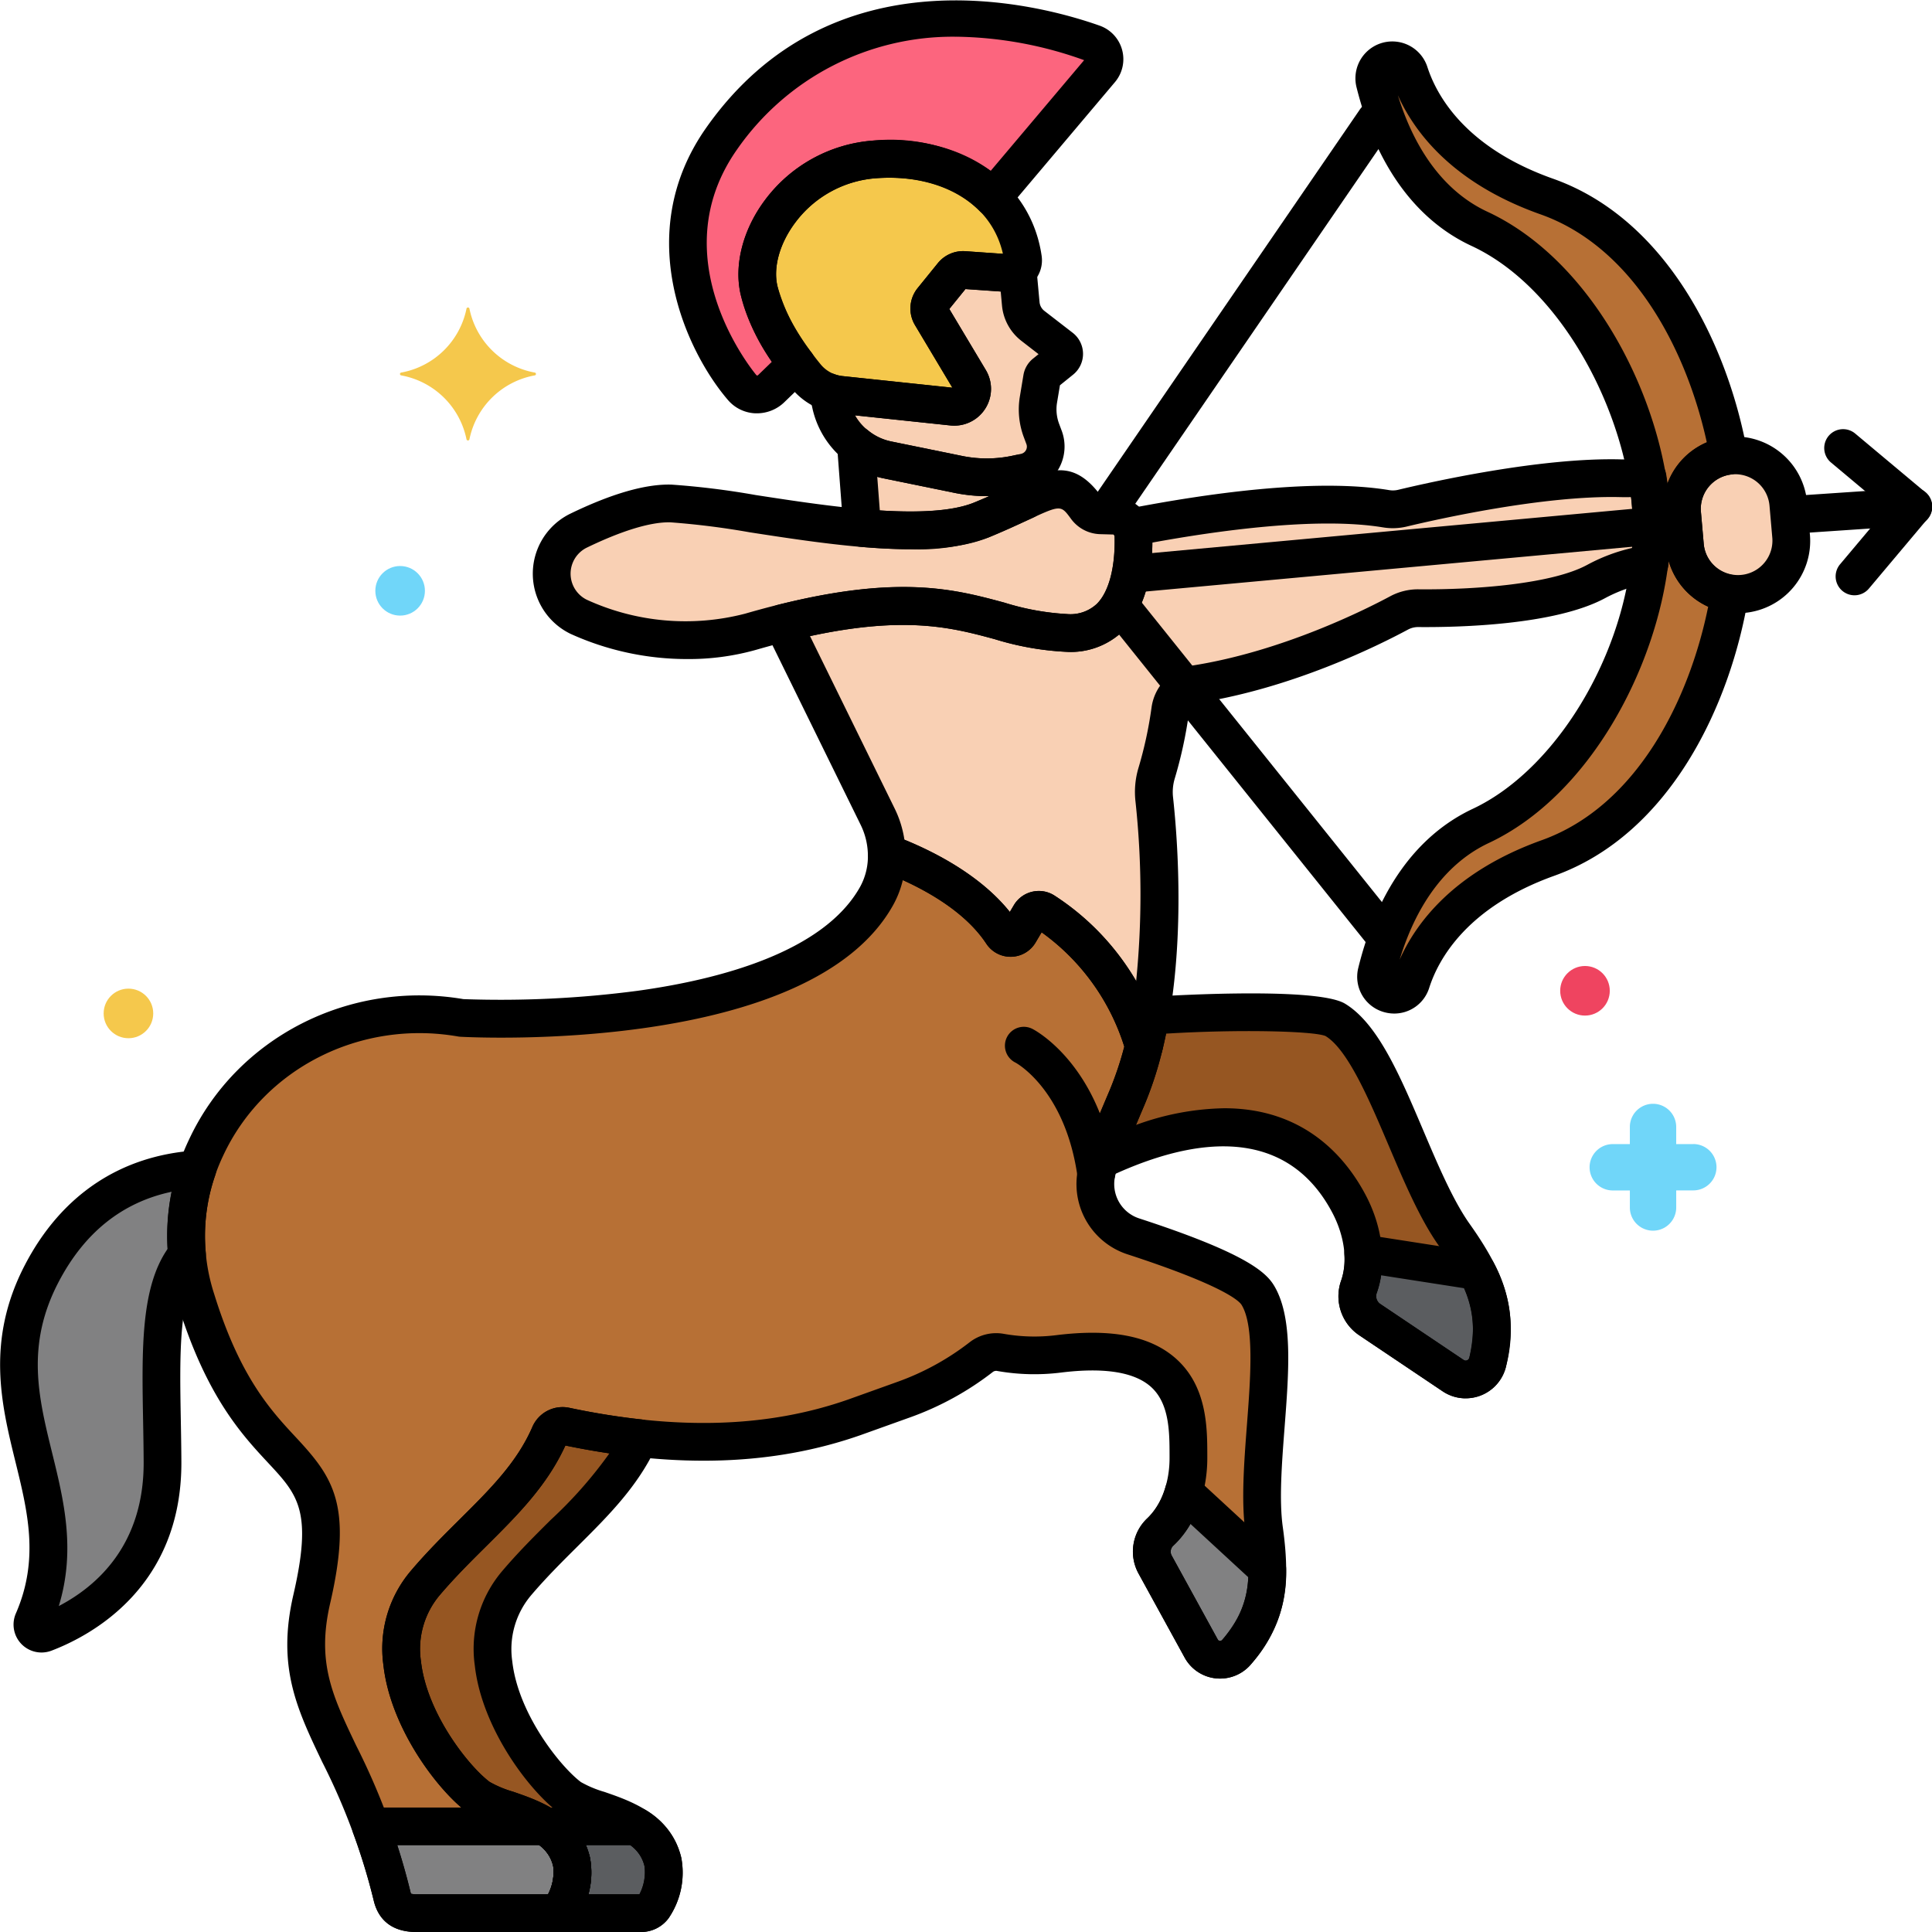 <svg height="512" viewBox="0 0 256 256" width="512" xmlns="http://www.w3.org/2000/svg"><path d="m223.264 72.315-.376-4.315a7.066 7.066 0 0 1 6.181-7.6c-2.448-13.705-10.057-29.378-24.114-34.357-12.9-4.567-16.959-12.546-18.2-16.4a2.386 2.386 0 0 0 -4.581 1.323c.969 3.882 4.091 14.813 13.868 19.359 13.312 6.19 22.793 24.6 22.822 39.515s-9.365 33.362-22.653 39.6c-9.759 4.585-12.85 15.528-13.8 19.414a2.386 2.386 0 0 0 4.586 1.305c1.226-3.86 5.256-11.855 18.135-16.474 14.235-5.1 21.8-21.181 24.077-35.03a7.073 7.073 0 0 1 -5.945-6.34z" fill="#b77035"/><path d="m133.7 36.2-5.962-.417a1.79 1.79 0 0 0 -1.513.657l-2.691 3.322a1.778 1.778 0 0 0 -.144 2.032l5.094 8.52a2.371 2.371 0 0 1 -2.29 3.572l-14.814-1.566a6.849 6.849 0 0 1 -4.582-2.475c-2.088-2.551-5.251-6.987-6.236-11.464-1.514-6.877 5.044-16.493 15.3-17.255 9.921-.736 18.409 4.191 19.7 13.142a1.729 1.729 0 0 1 -1.862 1.932z" fill="#f5c84c"/><path d="m144.877 5.754c-8.537-3.02-33.715-9.454-49.245 12.593-9.457 13.424-1.547 28.059 2.718 33.017a2.626 2.626 0 0 0 3.832.141l3.368-3.262a27.624 27.624 0 0 1 -4.993-9.864c-1.514-6.877 5.044-16.493 15.3-17.255 6.31-.468 12.031 1.362 15.7 5.054l14.267-16.908a2.211 2.211 0 0 0 -.947-3.516z" fill="#fc657e"/><path d="m24.783 166.23a26.621 26.621 0 0 1 1.368-11.295c-7.313.478-15.359 3.711-20.626 13.821-9.159 17.58 6.1 29.407-1.124 46.02a1.2 1.2 0 0 0 1.516 1.61c5.135-1.953 15.689-7.783 15.616-22.7-.058-11.821-1.075-22.298 3.25-27.456z" fill="#818182"/><path d="m192.7 163.634c-5.716-8.051-9.538-24.731-15.777-28.5-2.067-1.249-15.165-1.224-24.516-.539a49.466 49.466 0 0 1 -3.01 10.695c-1.481 3.5-2.63 6.233-3.527 8.384 22.2-10.458 30.225.774 32.917 5.924 1.964 3.757 2.386 7.863 1.265 10.939a3.747 3.747 0 0 0 1.5 4.354l11 7.388a2.991 2.991 0 0 0 4.585-1.846c1.329-6.108.29-10.144-4.437-16.799z" fill="#965622"/><path d="m87.841 246.734c-1.455-6.273-9.5-6.456-12.36-8.6-4.91-3.683-15.47-18.415-7.013-28.365 6-7.059 12.814-11.73 16.254-19.207a97.63 97.63 0 0 1 -9.793-1.577 1.845 1.845 0 0 0 -2.084 1.061c-3.361 7.769-10.351 12.483-16.482 19.7-8.457 9.95 2.1 24.682 7.013 28.365 2.857 2.143 10.905 2.326 12.359 8.6.481 2.076-.445 6.793-2.8 6.793h12.1c2.365-.004 3.287-4.695 2.806-6.77z" fill="#965622"/><path d="m180.055 170.538a3.747 3.747 0 0 0 1.5 4.354l11 7.388a2.991 2.991 0 0 0 4.585-1.846 16.211 16.211 0 0 0 -1.454-12.009l-15.058-2.343a11.2 11.2 0 0 1 -.573 4.456z" fill="#5b5d60"/><path d="m75.735 246.707c.481 2.076-.445 6.793-2.8 6.793h12.1c2.357 0 3.284-4.691 2.8-6.766a7.485 7.485 0 0 0 -3.51-4.723h-12.06a7.466 7.466 0 0 1 3.47 4.696z" fill="#5b5d60"/><path d="m166.652 171.6c-1.537-2.507-9.251-5.42-16.48-7.776a7.286 7.286 0 0 1 -4.473-9.731c.921-2.209 2.125-5.077 3.7-8.8a44.311 44.311 0 0 0 2.167-6.687 31.791 31.791 0 0 0 -13.211-17.844 1.352 1.352 0 0 0 -1.875.466l-1.414 2.386a1.35 1.35 0 0 1 -2.288.06c-3.764-5.717-11.2-9.12-15.287-10.639a10.9 10.9 0 0 1 -1.335 5.679c-10.352 18.6-55.024 16.166-55.024 16.166-13.732-2.4-27.857 4.34-33.841 17.22a27.166 27.166 0 0 0 -1.311 20.07c8.109 26.211 20.474 17.428 15.332 39.7-3.391 14.686 5.632 18.588 10.647 39.406.341 1.424 1.141 2.224 3.219 2.224h17.755c2.357 0 3.283-4.717 2.8-6.793-1.454-6.273-9.5-6.456-12.359-8.6-4.91-3.683-15.47-18.415-7.013-28.365 6.131-7.213 13.121-11.927 16.482-19.7a1.845 1.845 0 0 1 2.084-1.061c12.773 2.7 25.968 3.132 38.29-1.19l6.551-2.348a37.188 37.188 0 0 0 10.232-5.604 3.211 3.211 0 0 1 2.527-.649l.147.026a25.821 25.821 0 0 0 7.656.169c17.478-2.139 17.123 8.1 17.142 13.788.013 4.048-1.436 7.716-3.739 9.835a3.58 3.58 0 0 0 -.647 4.351l6.084 11.087a2.859 2.859 0 0 0 4.7.442c3.815-4.6 4.709-8.481 3.628-16.2-1.305-9.332 2.79-25.159-.846-31.088z" fill="#b77035"/><path d="m156.84 197.691a11.622 11.622 0 0 1 -3.109 5.318 3.58 3.58 0 0 0 -.646 4.35l6.084 11.087a2.862 2.862 0 0 0 4.719.424 15.508 15.508 0 0 0 4.036-10.95z" fill="#818182"/><path d="m51.959 251.277c.341 1.423 1.141 2.223 3.219 2.223h17.755c2.357 0 3.283-4.717 2.8-6.793a7.466 7.466 0 0 0 -3.47-4.7h-23.125a80.226 80.226 0 0 1 2.821 9.27z" fill="#818182"/><g fill="#f9d0b4"><path d="m76.678 81.727a6.351 6.351 0 0 1 -.078-11.379c4.121-2 8.757-3.733 12.317-3.635 8.257.227 31.4 6.192 41.152 2.176 9.119-3.756 10.57-6.089 13.831-1.667a2.454 2.454 0 0 0 1.89 1.056l1.786.049a2.737 2.737 0 0 1 2.615 2.727c.107 4.482-.752 13.033-8.885 12.809-11.009-.3-15.464-7.78-41.854-.153a33.916 33.916 0 0 1 -22.774-1.983z"/><path d="m230.911 78.724a7.078 7.078 0 0 1 -7.647-6.409l-.376-4.315a7.071 7.071 0 0 1 6.422-7.63 7.077 7.077 0 0 1 7.647 6.409l.377 4.319a7.072 7.072 0 0 1 -6.423 7.626z"/><path d="m214.69 63.37c-10.472-.255-24.9 3.012-28.9 3.974a5.454 5.454 0 0 1 -2.171.06c-9.7-1.595-24.5.675-33.725 2.47a2.868 2.868 0 0 1 .29 1.18c.107 4.482-.752 13.033-8.885 12.809-10.387-.285-14.949-6.953-37.6-1.3l12.607 25.678a11.747 11.747 0 0 1 1.184 4.789c4.088 1.519 11.523 4.922 15.287 10.639a1.35 1.35 0 0 0 2.288-.06l1.414-2.386a1.352 1.352 0 0 1 1.875-.466 31.793 31.793 0 0 1 13.217 17.864c3.127-12.713 1.923-27.614 1.371-32.68a8.738 8.738 0 0 1 .287-3.42 55.091 55.091 0 0 0 1.83-8.425 4.055 4.055 0 0 1 3.425-3.456c12.2-1.931 23.358-7.523 26.909-9.432a5.19 5.19 0 0 1 2.517-.623c4.227.04 17.33-.128 23.624-3.555a21.984 21.984 0 0 1 7.029-2.335 41.324 41.324 0 0 0 .3-4.861 43.283 43.283 0 0 0 -.56-6.6 30.213 30.213 0 0 1 -3.613.136z"/><path d="m140.61 46.078-3.753-2.905a4.158 4.158 0 0 1 -1.6-2.905l-.407-4.41a1.752 1.752 0 0 1 -1.159.34l-5.962-.417a1.79 1.79 0 0 0 -1.513.657l-2.691 3.322a1.778 1.778 0 0 0 -.144 2.032l5.094 8.52a2.371 2.371 0 0 1 -2.29 3.572l-14.814-1.566a6.823 6.823 0 0 1 -1.644-.392l.361 1.642a9.644 9.644 0 0 0 7.491 7.369l9.38 1.917a18.914 18.914 0 0 0 7.843-.055l1.019-.223a3.479 3.479 0 0 0 2.518-4.618l-.341-.91a7.948 7.948 0 0 1 -.4-4.095l.474-2.854a1.038 1.038 0 0 1 .372-.637l2.177-1.756a1.037 1.037 0 0 0 -.011-1.628z"/><path d="m134.806 62.8a18.914 18.914 0 0 1 -7.843.055l-9.38-1.917a9.626 9.626 0 0 1 -4.173-2.008l.838 11.018-.044.015c6.205.539 12.054.495 15.86-1.073 2.464-1.015 4.356-1.918 5.887-2.621l-.9-3.523z"/></g><path d="m224.372 151.6h-2.266v-2.27a3.071 3.071 0 1 0 -6.142 0v2.27h-2.264a3.071 3.071 0 0 0 0 6.142h2.265v2.258a3.071 3.071 0 0 0 6.142 0v-2.266h2.266a3.071 3.071 0 1 0 0-6.142z" fill="#70d6f9"/><path d="m70.857 49.366a10.8 10.8 0 0 1 -8.657-8.478.2.2 0 0 0 -.384 0 10.794 10.794 0 0 1 -8.654 8.478.19.19 0 0 0 0 .376 10.8 10.8 0 0 1 8.654 8.479.2.2 0 0 0 .384 0 10.8 10.8 0 0 1 8.654-8.479.19.19 0 0 0 .003-.376z" fill="#f5c84c"/><circle cx="210.019" cy="131.285" fill="#ef4460" r="3.285"/><circle cx="17.019" cy="134.285" fill="#f5c84c" r="3.285"/><circle cx="53.019" cy="78.285" fill="#70d6f9" r="3.285"/><path d="m194.213 185.286a5.481 5.481 0 0 1 -3.054-.93l-11-7.389a6.218 6.218 0 0 1 -2.451-7.285c.9-2.457.461-5.877-1.133-8.925-5.155-9.86-15.406-11.526-29.636-4.82a2.5 2.5 0 0 1 -3.373-3.225c.9-2.154 2.049-4.893 3.534-8.4a47.091 47.091 0 0 0 2.848-10.151 2.5 2.5 0 0 1 2.281-2.062c.217-.018 22.041-1.494 25.991.892 4.354 2.63 7.276 9.508 10.369 16.789 1.941 4.571 3.95 9.3 6.153 12.4 5.108 7.194 6.329 11.932 4.839 18.778a5.492 5.492 0 0 1 -5.367 4.321zm-31.985-38.437c10.685 0 16.162 6.588 18.778 11.592 2.257 4.318 2.78 9.16 1.4 12.952a1.253 1.253 0 0 0 .541 1.423l11 7.389a.491.491 0 0 0 .748-.3c1.182-5.43.278-8.754-4.029-14.821-2.518-3.546-4.633-8.526-6.68-13.343-2.522-5.939-5.381-12.67-8.352-14.464-1.542-.651-11.341-.914-21.127-.315a49.677 49.677 0 0 1 -2.8 9.306q-.63 1.487-1.182 2.794a35.614 35.614 0 0 1 11.703-2.213z"/><path d="m145.248 158.036a2.5 2.5 0 0 1 -2.473-2.149c-1.639-11.548-8.149-15.049-8.214-15.083a2.5 2.5 0 1 1 2.3-4.438c.362.187 8.866 4.749 10.864 18.818a2.5 2.5 0 0 1 -2.479 2.852z"/><path d="m72.933 256h-17.755c-3.846 0-5.195-2.25-5.65-4.138a85.737 85.737 0 0 0 -6.843-18.409c-3.36-7.036-6.014-12.593-3.809-22.144 2.568-11.123.591-13.246-3.347-17.473-3.452-3.707-8.181-8.782-11.938-20.927a29.638 29.638 0 0 1 1.433-21.862c6.306-13.574 21.249-21.23 36.383-18.658a138.758 138.758 0 0 0 23.093-1.106c10.777-1.492 24.64-5.1 29.477-13.787a8.439 8.439 0 0 0 1.021-4.382 2.5 2.5 0 0 1 3.369-2.425c4.033 1.5 11.105 4.728 15.443 10.149l.526-.886a3.851 3.851 0 0 1 5.344-1.316 34.3 34.3 0 0 1 14.284 19.242 2.493 2.493 0 0 1 .035 1.322 46.282 46.282 0 0 1 -2.291 7.065c-1.574 3.718-2.776 6.582-3.7 8.788a4.786 4.786 0 0 0 2.94 6.392c13.67 4.455 16.688 6.972 17.837 8.847 2.558 4.172 2.009 11.306 1.428 18.859-.362 4.724-.738 9.607-.236 13.194 1.173 8.378.119 12.955-4.179 18.139a5.36 5.36 0 0 1 -8.819-.835l-6.084-11.087a6.055 6.055 0 0 1 1.145-7.394c1.819-1.673 2.942-4.733 2.932-7.987v-.368c-.006-3.066-.014-6.882-2.5-9.078-2.19-1.933-6.172-2.562-11.837-1.869a28.381 28.381 0 0 1 -8.4-.188l-.144-.026a.732.732 0 0 0 -.563.163 39.608 39.608 0 0 1 -10.916 5.986l-6.551 2.348c-11.449 4.018-24.253 4.471-39.144 1.389-2.446 5.35-6.368 9.247-10.513 13.365-2.041 2.027-4.152 4.124-6.137 6.459a11.066 11.066 0 0 0 -2.491 8.738c.783 7 6.4 13.987 9.1 16.008a14.253 14.253 0 0 0 3.108 1.3c3.532 1.216 8.87 3.053 10.187 8.734a10.731 10.731 0 0 1 -1.692 8.036 4.514 4.514 0 0 1 -3.546 1.822zm-18.472-5.071a2.747 2.747 0 0 0 .717.071h17.446a6.378 6.378 0 0 0 .676-3.728c-.642-2.769-3.283-3.875-6.944-5.135a16.447 16.447 0 0 1 -4.48-2.029c-3.915-2.937-10.14-11.15-11.068-19.453a15.887 15.887 0 0 1 3.65-12.531c2.122-2.5 4.308-4.668 6.423-6.769 4.092-4.064 7.625-7.575 9.67-12.3a4.357 4.357 0 0 1 4.895-2.513c14.184 3 26.269 2.641 36.945-1.1l6.535-2.343a34.618 34.618 0 0 0 9.542-5.232 5.735 5.735 0 0 1 4.5-1.133l.143.025a23.293 23.293 0 0 0 6.918.149c7.244-.886 12.4.122 15.754 3.084 4.172 3.685 4.184 9.18 4.191 12.816v.361c.015 4.684-1.684 9.051-4.547 11.685a1.082 1.082 0 0 0 -.147 1.308l6.083 11.087a.333.333 0 0 0 .275.176.345.345 0 0 0 .312-.127c3.367-4.061 4.058-7.258 3.077-14.255-.577-4.123-.18-9.281.2-14.27.47-6.127 1-13.072-.707-15.863-.32-.521-2.354-2.544-15.123-6.706a9.785 9.785 0 0 1 -6.006-13.07c.921-2.212 2.128-5.084 3.707-8.813a41.036 41.036 0 0 0 1.871-5.637 29.464 29.464 0 0 0 -10.949-15.146l-.8 1.354a3.851 3.851 0 0 1 -6.528.159c-2.6-3.952-7.3-6.723-11.065-8.432a13.022 13.022 0 0 1 -1.284 3.314c-10.988 19.73-55.458 17.546-57.343 17.442a2.619 2.619 0 0 1 -.294-.034c-12.963-2.262-25.769 4.24-31.146 15.812a24.783 24.783 0 0 0 -1.19 18.279c3.419 11.051 7.522 15.456 10.819 19 4.935 5.3 7.579 8.93 4.561 22.006-1.812 7.848.281 12.231 3.449 18.864a91.286 91.286 0 0 1 7.193 19.393 1.766 1.766 0 0 0 .069.234z"/><path d="m91.108 87.328a37.356 37.356 0 0 1 -15.482-3.328 8.849 8.849 0 0 1 -.126-15.9c5.5-2.674 10.034-3.989 13.478-3.886a106.175 106.175 0 0 1 11.139 1.379c9.639 1.485 22.841 3.517 28.991.985 1.947-.8 3.509-1.525 4.887-2.163 4.908-2.273 8.15-3.773 11.908 1.323.025.027.03.038.022.043l1.711.047a5.241 5.241 0 0 1 5.05 5.172c.092 3.9-.5 9.247-3.822 12.56a9.991 9.991 0 0 1 -7.633 2.807 38.251 38.251 0 0 1 -9.444-1.681c-6.47-1.747-13.8-3.727-31.645 1.431a32.723 32.723 0 0 1 -9.034 1.211zm-2.491-18.119c-2.588 0-6.358 1.168-10.93 3.389a3.85 3.85 0 0 0 .044 6.861 31.42 31.42 0 0 0 21.022 1.849c19.185-5.545 27.235-3.371 34.337-1.454a33.873 33.873 0 0 0 8.279 1.51 5.125 5.125 0 0 0 3.967-1.351c1.591-1.585 2.448-4.829 2.351-8.9 0-.169-.1-.285-.185-.287l-1.785-.049a4.942 4.942 0 0 1 -3.835-2.072c-1.335-1.811-1.336-1.811-5.783.247-1.354.627-3.037 1.407-5.083 2.249-7.44 3.064-20.869 1-31.658-.666a104.353 104.353 0 0 0 -10.514-1.323c-.074-.002-.151-.003-.227-.003z"/><path d="m230.292 81.25a9.567 9.567 0 0 1 -9.518-8.718l-.377-4.32a9.571 9.571 0 0 1 8.7-10.337 9.577 9.577 0 0 1 10.352 8.682l.377 4.319a9.571 9.571 0 0 1 -8.7 10.338c-.278.025-.558.036-.834.036zm-.366-18.412c-.132 0-.265.006-.4.018a4.573 4.573 0 0 0 -4.148 4.922l.377 4.32a4.562 4.562 0 0 0 9.089-.787l-.377-4.32a4.563 4.563 0 0 0 -4.541-4.153z"/><path d="m150.76 78.467a2.5 2.5 0 0 1 -.227-4.989l70.894-6.526a2.5 2.5 0 1 1 .459 4.978l-70.894 6.527c-.078.007-.155.01-.232.01z"/><path d="m237.529 70.719a2.5 2.5 0 0 1 -.166-4.994l15.968-1.079a2.5 2.5 0 1 1 .338 4.988l-15.969 1.079c-.056.004-.114.006-.171.006z"/><path d="m184.746 134.3a4.966 4.966 0 0 1 -1.317-.179 4.858 4.858 0 0 1 -3.45-5.866c2.532-10.319 7.776-17.608 15.167-21.081 11.729-5.51 21.247-22.259 21.217-37.337-.026-13.2-8.622-31.322-21.376-37.252-7.4-3.439-12.666-10.708-15.24-21.021a4.886 4.886 0 0 1 9.387-2.695c1.211 3.757 4.984 10.679 16.655 14.812 15.161 5.369 23.238 22.258 25.74 36.274a2.5 2.5 0 0 1 -2.159 2.921 4.586 4.586 0 0 0 -3.992 4.9l.377 4.319a4.549 4.549 0 0 0 3.841 4.089 2.5 2.5 0 0 1 2.076 2.875c-2.348 14.263-10.331 31.467-25.7 36.978-11.656 4.179-15.4 11.115-16.6 14.877a4.85 4.85 0 0 1 -4.626 3.386zm36.354-59.973c-1.586 14.046-10.388 31.062-23.832 37.377-5.444 2.558-9.5 7.877-11.808 15.456 2.126-4.8 7.125-11.633 18.821-15.827 12.6-4.517 19.549-18.561 22.061-30.945a9.538 9.538 0 0 1 -5.242-6.061zm-35.87-61.685c2.342 7.576 6.413 12.88 11.861 15.413 13.089 6.086 21.836 22.278 23.833 36.066a9.5 9.5 0 0 1 5.236-5.513c-2.654-12.131-9.66-25.828-22.041-30.208-11.714-4.15-16.739-10.97-18.885-15.758z"/><path d="m151.572 141.124a2.5 2.5 0 0 1 -2.391-1.776 29.549 29.549 0 0 0 -11.16-15.815l-.8 1.354a3.85 3.85 0 0 1 -6.527.159c-3.369-5.117-10.262-8.255-14.07-9.67a2.5 2.5 0 0 1 -1.628-2.261 9.31 9.31 0 0 0 -.93-3.77l-12.609-25.678a2.5 2.5 0 0 1 1.643-3.527c16.117-4.025 23.489-2.038 30-.284a33.919 33.919 0 0 0 8.278 1.508 5.125 5.125 0 0 0 3.967-1.351c1.591-1.585 2.448-4.829 2.351-8.9a.36.36 0 0 0 -.044-.155 2.5 2.5 0 0 1 1.775-3.538c10.386-2.021 24.822-4.092 34.608-2.483a2.992 2.992 0 0 0 1.18-.023c4.22-1.015 18.834-4.316 29.544-4.043a27.575 27.575 0 0 0 3.318-.123 2.491 2.491 0 0 1 2.7 2.1 45.752 45.752 0 0 1 .591 6.984 44.071 44.071 0 0 1 -.314 5.156 2.5 2.5 0 0 1 -2.076 2.177 19.43 19.43 0 0 0 -6.243 2.064c-6.67 3.632-19.61 3.906-24.841 3.859a2.837 2.837 0 0 0 -1.309.325c-4.212 2.264-15.343 7.742-27.7 9.7a1.554 1.554 0 0 0 -1.337 1.311 57.734 57.734 0 0 1 -1.91 8.809 6.228 6.228 0 0 0 -.2 2.442c.63 5.78 1.751 20.62-1.429 33.547a2.5 2.5 0 0 1 -2.361 1.9zm-13.916-23.067a3.816 3.816 0 0 1 2.019.579 33.324 33.324 0 0 1 10.868 11.387 115.038 115.038 0 0 0 -.084-23.808 11.178 11.178 0 0 1 .375-4.4 52.99 52.99 0 0 0 1.748-8.042 6.516 6.516 0 0 1 5.513-5.6c11.929-1.889 23.006-7.492 26.117-9.165a7.775 7.775 0 0 1 3.724-.921c7.832.072 17.794-.741 22.4-3.251a23.431 23.431 0 0 1 5.916-2.227c.073-.965.109-1.892.107-2.769a37.669 37.669 0 0 0 -.23-3.971c-.5.013-1 .012-1.5 0-10.122-.233-24.184 2.927-28.252 3.906a7.956 7.956 0 0 1 -3.162.1c-8.69-1.427-22.037.468-30.521 2.02-.019 3.794-.753 8.6-3.83 11.664a9.994 9.994 0 0 1 -7.633 2.807 38.347 38.347 0 0 1 -9.442-1.678c-5.5-1.483-11.68-3.151-24.458-.4l11.221 22.855a14.058 14.058 0 0 1 1.286 4.122c4.12 1.681 10.119 4.766 13.967 9.574l.526-.886a3.827 3.827 0 0 1 2.4-1.783 3.892 3.892 0 0 1 .925-.113z"/><path d="m161.664 222.419c-.17 0-.34-.007-.51-.024a5.332 5.332 0 0 1 -4.176-2.746l-6.084-11.087a6.054 6.054 0 0 1 1.145-7.393 9.223 9.223 0 0 0 2.4-4.178 2.5 2.5 0 0 1 4.095-1.137l11.084 10.228a2.5 2.5 0 0 1 .805 1.832 18.007 18.007 0 0 1 -4.611 12.55 5.384 5.384 0 0 1 -4.148 1.955zm-3.922-20.493a12.461 12.461 0 0 1 -2.318 2.923 1.083 1.083 0 0 0 -.148 1.307l6.084 11.088a.318.318 0 0 0 .266.173.369.369 0 0 0 .335-.141 12.837 12.837 0 0 0 3.439-8.284z"/><path d="m194.213 185.286a5.481 5.481 0 0 1 -3.054-.93l-11-7.389a6.218 6.218 0 0 1 -2.451-7.285 8.809 8.809 0 0 0 .423-3.457 2.5 2.5 0 0 1 2.881-2.613l15.057 2.343a2.5 2.5 0 0 1 1.839 1.328 18.7 18.7 0 0 1 1.673 13.682 5.492 5.492 0 0 1 -5.367 4.321zm-11.213-16.304a12.152 12.152 0 0 1 -.6 2.411 1.252 1.252 0 0 0 .541 1.422l11 7.389a.491.491 0 0 0 .748-.3 13.7 13.7 0 0 0 -.7-9.211z"/><path d="m85.039 256h-12.106a2.5 2.5 0 0 1 -.325-4.979 6.326 6.326 0 0 0 .692-3.749c-.642-2.769-3.283-3.875-6.944-5.135a16.447 16.447 0 0 1 -4.48-2.029c-3.915-2.937-10.14-11.15-11.068-19.453a15.887 15.887 0 0 1 3.65-12.531c2.122-2.5 4.308-4.668 6.423-6.769 4.092-4.064 7.625-7.575 9.67-12.3a4.357 4.357 0 0 1 4.895-2.513 96.1 96.1 0 0 0 9.543 1.537 2.5 2.5 0 0 1 2 3.53c-2.453 5.332-6.359 9.217-10.495 13.329-2.037 2.026-4.143 4.12-6.125 6.452a11.062 11.062 0 0 0 -2.491 8.737c.783 7 6.405 13.987 9.1 16.009a14.387 14.387 0 0 0 3.109 1.3c3.532 1.216 8.869 3.053 10.186 8.733a10.7 10.7 0 0 1 -1.686 8.008 4.518 4.518 0 0 1 -3.548 1.823zm-7.068-5h6.762a6.322 6.322 0 0 0 .672-3.7c-.642-2.768-3.282-3.874-6.942-5.134a16.432 16.432 0 0 1 -4.482-2.03c-3.914-2.936-10.139-11.149-11.068-19.452a15.889 15.889 0 0 1 3.65-12.532c2.118-2.491 4.3-4.66 6.41-6.758a57.106 57.106 0 0 0 7.777-8.817c-1.917-.284-3.866-.631-5.832-1.037-2.446 5.35-6.368 9.247-10.513 13.365-2.042 2.027-4.152 4.124-6.137 6.459a11.066 11.066 0 0 0 -2.491 8.738c.783 7 6.4 13.987 9.1 16.008a14.253 14.253 0 0 0 3.108 1.3c3.532 1.216 8.87 3.053 10.187 8.734a10.845 10.845 0 0 1 -.201 4.856z"/><path d="m5.491 218.965a3.7 3.7 0 0 1 -3.384-5.185c3.116-7.168 1.571-13.45-.065-20.1-1.852-7.532-3.951-16.066 1.266-26.08 4.826-9.264 12.669-14.507 22.68-15.161a2.5 2.5 0 0 1 2.526 3.31 24.242 24.242 0 0 0 -1.243 10.251 2.5 2.5 0 0 1 -.572 1.841c-3.042 3.628-2.9 11.367-2.741 20.328.033 1.792.066 3.632.075 5.507.082 16.665-12.02 23.071-17.227 25.052a3.7 3.7 0 0 1 -1.315.237zm17.259-61.051c-6.537 1.385-11.576 5.408-15.008 12-4.342 8.337-2.642 15.251-.842 22.57 1.559 6.339 3.164 12.869.89 20.327 5.1-2.667 11.3-8.163 11.245-19.115-.009-1.852-.042-3.672-.074-5.442-.17-9.426-.318-17.635 3.258-22.779a28.972 28.972 0 0 1 .531-7.561z"/><path d="m183.23 126.171a2.494 2.494 0 0 1 -1.952-.936l-34.73-43.317a2.5 2.5 0 1 1 3.9-3.128l34.731 43.317a2.5 2.5 0 0 1 -1.949 4.064z"/><path d="m146.47 70.6a2.5 2.5 0 0 1 -2.06-3.913l35.748-52.134a2.5 2.5 0 1 1 4.123 2.827l-35.748 52.135a2.494 2.494 0 0 1 -2.063 1.085z"/><path d="m245.729 78.879a2.5 2.5 0 0 1 -1.912-4.108l6.158-7.323-7.339-6.148a2.5 2.5 0 1 1 3.209-3.834l9.259 7.753a2.5 2.5 0 0 1 .309 3.526l-7.769 9.239a2.5 2.5 0 0 1 -1.915.895z"/><path d="m72.933 256h-17.755c-3.846 0-5.195-2.25-5.65-4.138a77.61 77.61 0 0 0 -2.733-8.98 2.5 2.5 0 0 1 2.343-3.372h23.128a2.5 2.5 0 0 1 1.354.4 9.967 9.967 0 0 1 4.551 6.233 10.731 10.731 0 0 1 -1.692 8.036 4.514 4.514 0 0 1 -3.546 1.821zm-18.472-5.071a2.747 2.747 0 0 0 .717.071h17.446a6.378 6.378 0 0 0 .676-3.728 4.686 4.686 0 0 0 -1.823-2.761h-18.824c.651 2.015 1.225 4.06 1.737 6.18a1.788 1.788 0 0 0 .071.238z"/><path d="m85.039 256h-12.106a2.5 2.5 0 0 1 -.325-4.979 6.326 6.326 0 0 0 .692-3.749 4.947 4.947 0 0 0 -2.389-3.16 2.5 2.5 0 0 1 1.355-4.6h12.065a2.5 2.5 0 0 1 1.346.394 9.987 9.987 0 0 1 4.6 6.263 10.7 10.7 0 0 1 -1.686 8.009 4.518 4.518 0 0 1 -3.552 1.822zm-7.068-5h6.762a6.322 6.322 0 0 0 .672-3.7 4.7 4.7 0 0 0 -1.857-2.787h-5.907a9.852 9.852 0 0 1 .53 1.632 10.845 10.845 0 0 1 -.2 4.855z"/><path d="m126.45 56.4a4.885 4.885 0 0 1 -.525-.027l-14.812-1.573a9.3 9.3 0 0 1 -6.254-3.377c-2.49-3.042-5.681-7.681-6.744-12.51-.856-3.889.348-8.513 3.22-12.37a19.7 19.7 0 0 1 14.332-7.916c11.736-.869 20.937 5.411 22.356 15.279a4.145 4.145 0 0 1 -1.079 3.429 4.268 4.268 0 0 1 -3.423 1.353l-5.592-.391-2.14 2.641 4.836 8.087a4.871 4.871 0 0 1 -4.175 7.375zm-8.591-32.848q-.894 0-1.821.069a14.7 14.7 0 0 0 -10.693 5.915c-2.018 2.711-2.895 5.817-2.347 8.309.9 4.068 3.974 8.273 5.73 10.418a4.325 4.325 0 0 0 2.91 1.571l14.561 1.54-4.96-8.3a4.294 4.294 0 0 1 .347-4.888l2.692-3.322a4.311 4.311 0 0 1 3.629-1.578l4.986.349c-1.393-6.198-7.219-10.086-15.034-10.086z"/><path d="m100.313 54.766c-.077 0-.153 0-.231 0a5.042 5.042 0 0 1 -3.627-1.767c-5.379-6.253-12.9-21.843-2.867-36.087 16.717-23.736 44.121-16.346 52.123-13.512a4.711 4.711 0 0 1 2.023 7.485l-14.273 16.906a2.5 2.5 0 0 1 -1.809.885 2.456 2.456 0 0 1 -1.875-.737c-3.141-3.161-8.146-4.738-13.739-4.321a14.7 14.7 0 0 0 -10.693 5.915c-2.018 2.711-2.895 5.817-2.347 8.309a24.756 24.756 0 0 0 4.556 8.906 2.5 2.5 0 0 1 -.264 3.291l-3.368 3.261a5.214 5.214 0 0 1 -3.609 1.466zm26.372-49.9a34.791 34.791 0 0 0 -29.009 14.921c-10.322 14.652 2.44 29.8 2.57 29.946.1.035.145.026.2-.025l1.827-1.769a26.883 26.883 0 0 1 -4.156-9.022c-.856-3.889.348-8.513 3.22-12.37a19.7 19.7 0 0 1 14.332-7.916 23.348 23.348 0 0 1 15.6 4.011l12.384-14.67a51.749 51.749 0 0 0 -16.968-3.109z"/><path d="m130.755 65.741a21.424 21.424 0 0 1 -4.292-.437l-9.381-1.918a12.151 12.151 0 0 1 -9.431-9.28l-.361-1.643a2.5 2.5 0 0 1 3.3-2.883 4.365 4.365 0 0 0 1.043.251l14.561 1.54-4.96-8.3a4.294 4.294 0 0 1 .347-4.888l2.692-3.322a4.311 4.311 0 0 1 3.629-1.578l5.71.4a2.5 2.5 0 0 1 3.727 1.943l.406 4.409a1.664 1.664 0 0 0 .639 1.159l3.751 2.9a3.536 3.536 0 0 1 .056 5.549l-1.744 1.408-.384 2.3a5.458 5.458 0 0 0 .275 2.807l.341.911a5.977 5.977 0 0 1 -4.324 7.937l-1.02.223a21.391 21.391 0 0 1 -4.58.512zm-17.447-10.7a7.161 7.161 0 0 0 4.775 3.452l9.381 1.917a16.336 16.336 0 0 0 6.807-.048l1.02-.224a.975.975 0 0 0 .655-.491.961.961 0 0 0 .056-.806l-.341-.911a10.453 10.453 0 0 1 -.524-5.382l.474-2.854a3.526 3.526 0 0 1 1.27-2.174l.734-.593-2.288-1.772a6.686 6.686 0 0 1 -2.556-4.651l-.172-1.872-4.67-.326-2.14 2.641 4.836 8.087a4.871 4.871 0 0 1 -4.7 7.341z"/><path d="m120.7 72.775c-2.011 0-4.24-.108-6.712-.322a2.5 2.5 0 0 1 -2.267-2.2 2.548 2.548 0 0 1 0-.579l-.8-10.558a2.5 2.5 0 0 1 4.073-2.116 7.085 7.085 0 0 0 3.089 1.493l9.381 1.917a16.336 16.336 0 0 0 6.807-.048l.246-.053a2.5 2.5 0 0 1 2.952 1.823l.9 3.523a2.5 2.5 0 0 1 -1.38 2.892l-.875.4c-1.354.628-3.041 1.408-5.1 2.257a27.351 27.351 0 0 1 -10.314 1.571zm-4.121-5.142c5.749.359 9.958.005 12.532-1.055.706-.291 1.361-.571 1.974-.84a21.306 21.306 0 0 1 -4.622-.434l-9.381-1.918c-.283-.057-.563-.126-.842-.205z"/></svg>